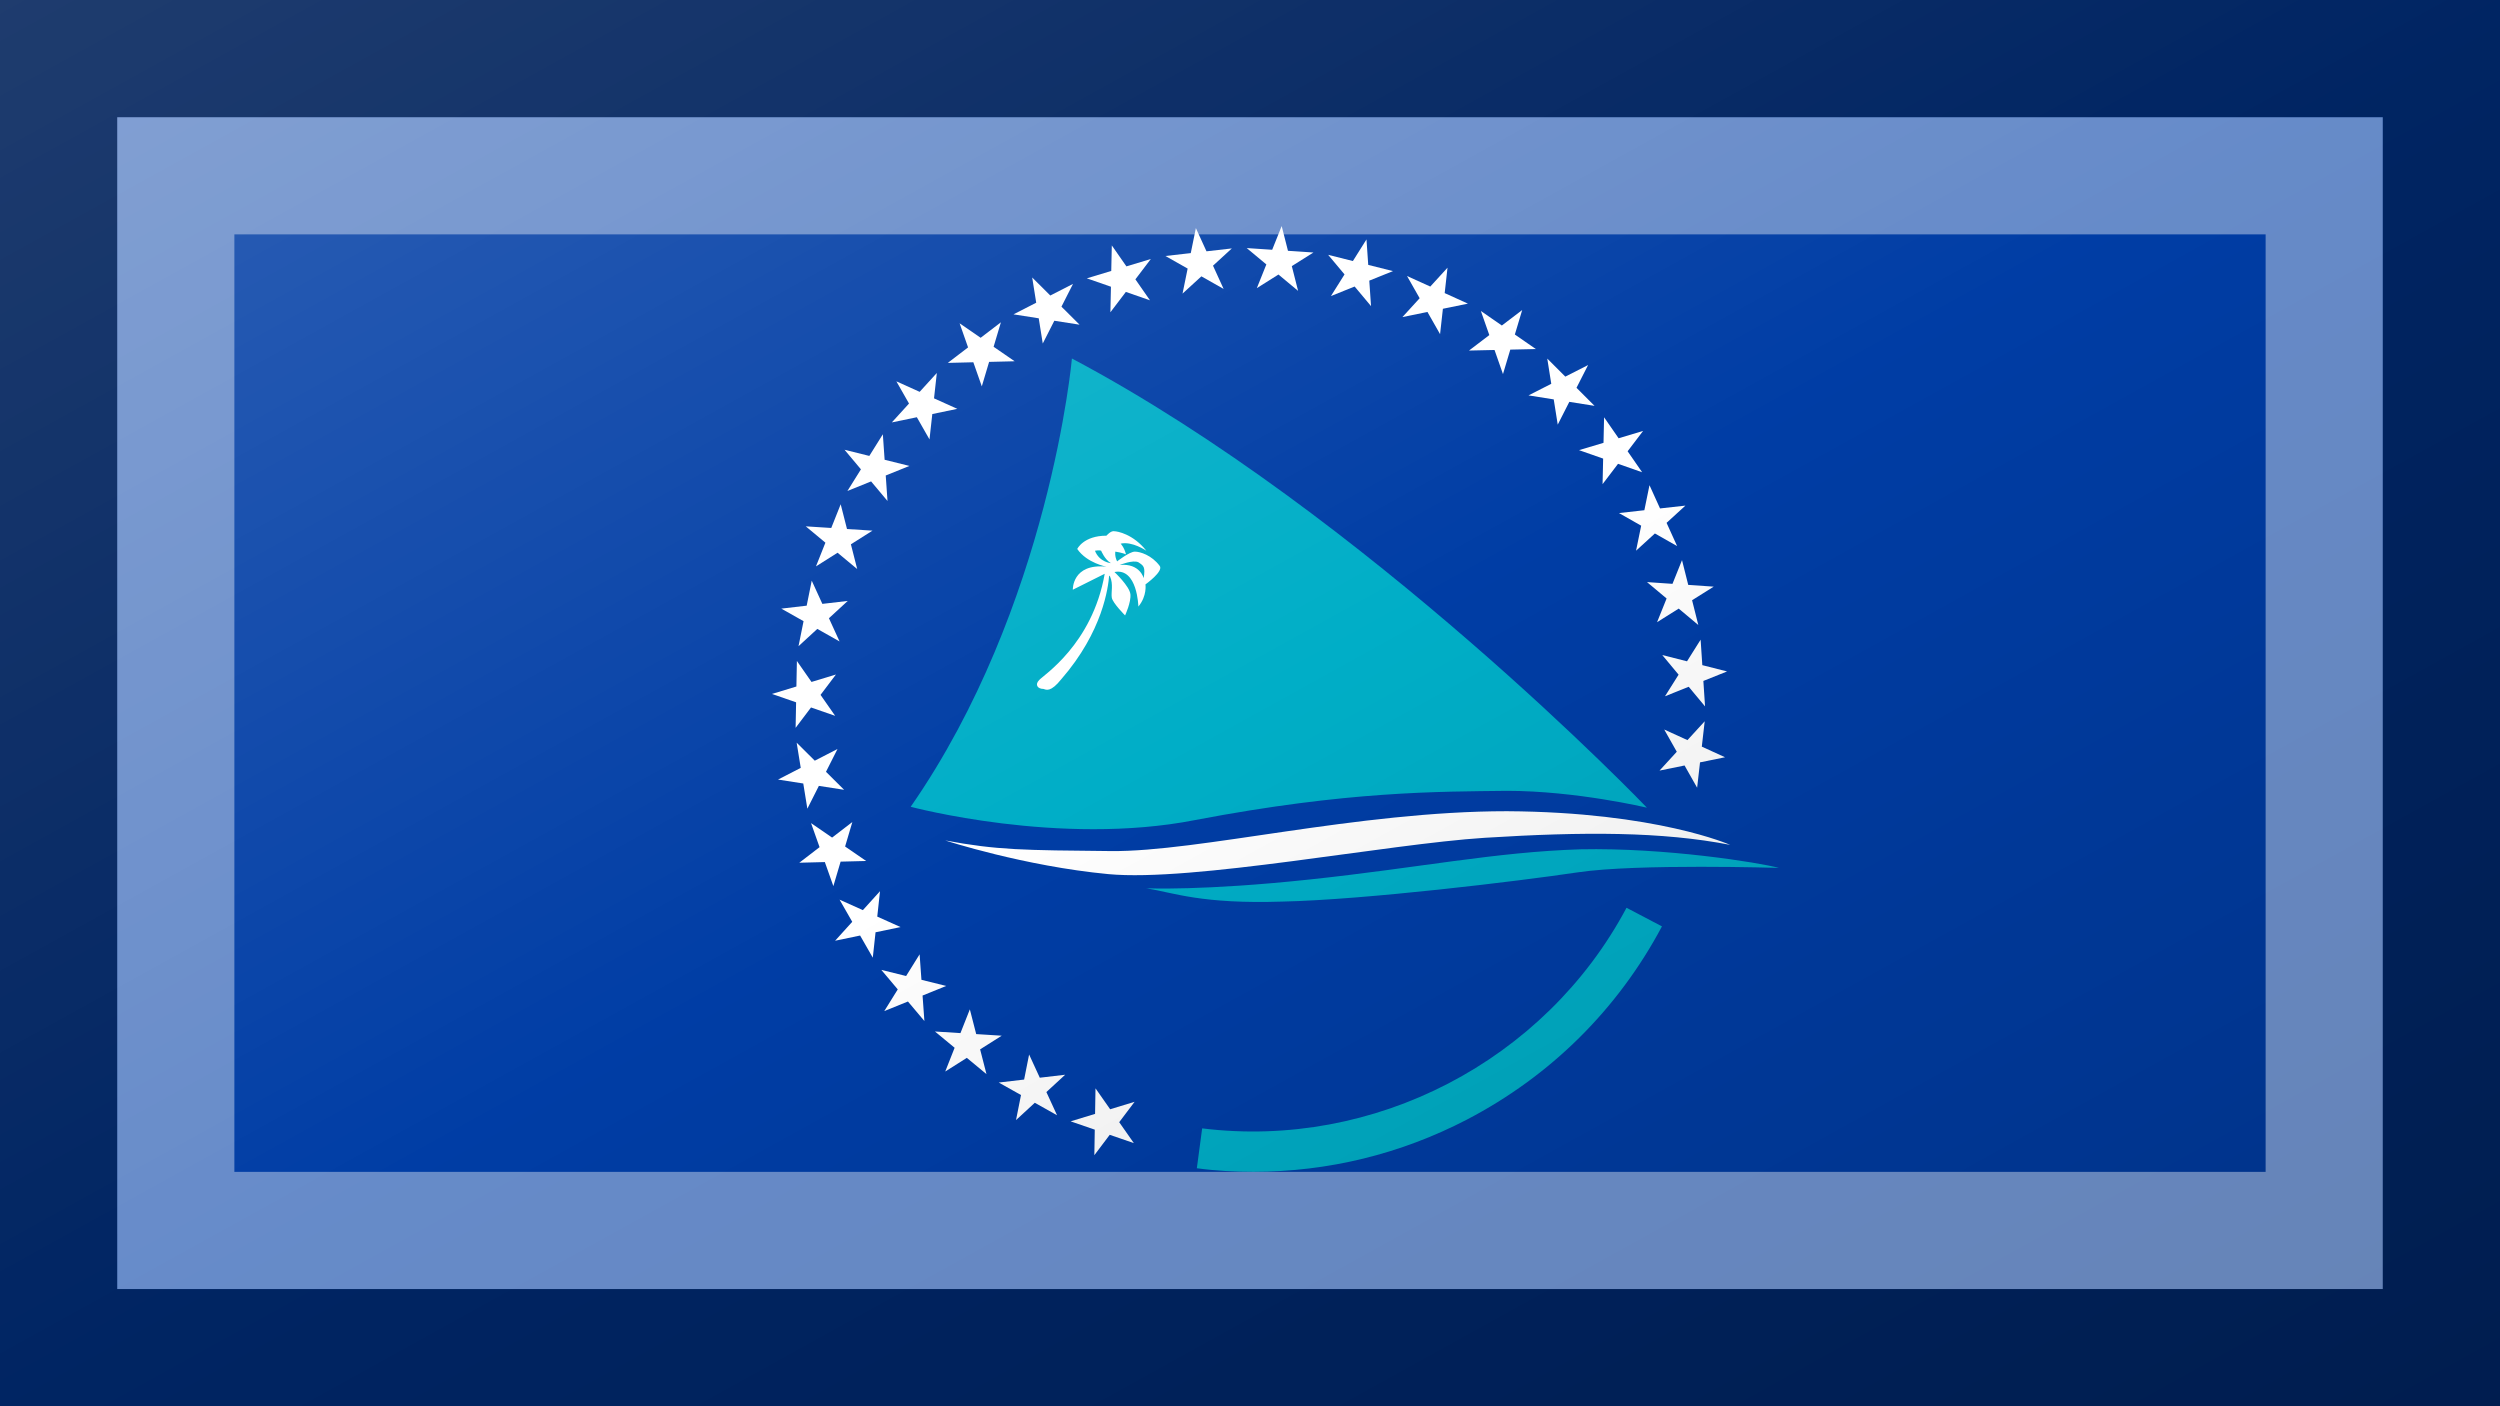 <?xml version="1.0"?>
<svg xmlns="http://www.w3.org/2000/svg" xmlns:xlink="http://www.w3.org/1999/xlink" version="1.1" width="640" height="360" viewBox="0 0 640 360">
<!-- Generated by Kreative Vexillo v1.0 -->
<style>
.blue{fill:rgb(0,61,165);}
.turquoise{fill:rgb(0,174,199);}
.white{fill:rgb(255,255,255);}
</style>
<defs>
<path id="palm" d="M 0.542 0.16 C 0.542 0.16 0.459 0.123 0.29 0.122 C 0.121 0.122 -0.058 0.168 -0.157 0.167 C -0.256 0.166 -0.285 0.166 -0.344 0.155 C -0.344 0.155 -0.255 0.184 -0.16 0.193 C -0.065 0.202 0.155 0.159 0.265 0.152 C 0.377 0.145 0.465 0.145 0.542 0.16 M -0.12 -0.141 C -0.12 -0.141 -0.124 -0.158 -0.147 -0.156 C -0.147 -0.156 -0.132 -0.162 -0.126 -0.159 C -0.12 -0.155 -0.118 -0.154 -0.12 -0.141 M -0.175 -0.172 C -0.175 -0.172 -0.17 -0.173 -0.168 -0.172 C -0.168 -0.172 -0.164 -0.162 -0.157 -0.158 C -0.157 -0.158 -0.17 -0.159 -0.175 -0.172 M -0.102 -0.155 C -0.111 -0.167 -0.124 -0.171 -0.13 -0.171 C -0.136 -0.171 -0.15 -0.16 -0.15 -0.16 C -0.153 -0.166 -0.152 -0.171 -0.152 -0.171 C -0.145 -0.17 -0.14 -0.168 -0.14 -0.168 C -0.142 -0.176 -0.146 -0.18 -0.146 -0.18 C -0.133 -0.183 -0.117 -0.172 -0.117 -0.172 C -0.132 -0.191 -0.15 -0.194 -0.153 -0.194 C -0.157 -0.195 -0.162 -0.189 -0.162 -0.189 C -0.188 -0.189 -0.195 -0.174 -0.195 -0.174 C -0.184 -0.158 -0.162 -0.154 -0.162 -0.154 C -0.201 -0.158 -0.2 -0.128 -0.2 -0.128 L -0.164 -0.146 C -0.178 -0.066 -0.234 -0.031 -0.238 -0.026 C -0.243 -0.021 -0.24 -0.016 -0.233 -0.016 C -0.23 -0.015 -0.225 -0.012 -0.213 -0.027 C -0.166 -0.081 -0.16 -0.131 -0.159 -0.144 L -0.158 -0.143 C -0.154 -0.134 -0.157 -0.125 -0.156 -0.119 C -0.155 -0.113 -0.141 -0.099 -0.141 -0.099 S -0.134 -0.114 -0.135 -0.123 C -0.136 -0.132 -0.153 -0.148 -0.153 -0.148 C -0.127 -0.153 -0.126 -0.109 -0.126 -0.109 C -0.116 -0.121 -0.118 -0.134 -0.118 -0.134 S -0.097 -0.149 -0.102 -0.155"/>
<path id="sail" d="M 0.004 0.529 C -0.017 0.529 -0.038 0.528 -0.06 0.525 L -0.054 0.48 C 0.14 0.504 0.333 0.404 0.425 0.231 L 0.465 0.252 C 0.415 0.346 0.339 0.421 0.245 0.47 C 0.17 0.509 0.088 0.529 0.004 0.529 Z M -0.117 0.209 C -0.086 0.214 -0.055 0.227 0.037 0.224 C 0.129 0.222 0.303 0.201 0.37 0.191 C 0.437 0.181 0.597 0.186 0.597 0.186 C 0.575 0.18 0.469 0.163 0.373 0.165 C 0.277 0.168 0.19 0.186 0.068 0.199 C -0.053 0.212 -0.117 0.209 -0.117 0.209 M -0.383 0.117 C -0.226 -0.109 -0.201 -0.389 -0.201 -0.389 C 0.131 -0.213 0.448 0.118 0.448 0.118 S 0.368 0.099 0.29 0.099 C 0.213 0.1 0.111 0.099 -0.062 0.132 C -0.215 0.162 -0.383 0.117 -0.383 0.117"/>
<path id="star" d="M 0.0 -1.0 L 0.225 -0.309 L 0.951 -0.309 L 0.363 0.118 L 0.588 0.809 L 0.0 0.382 L -0.588 0.809 L -0.363 0.118 L -0.951 -0.309 L -0.225 -0.309 Z"/>
<linearGradient id="glaze" x1="0%" y1="0%" x2="100%" y2="100%">
<stop offset="0%" stop-color="rgb(255,255,255)" stop-opacity="0.2"/>
<stop offset="49.999%" stop-color="rgb(255,255,255)" stop-opacity="0.0"/>
<stop offset="50.001%" stop-color="rgb(0,0,0)" stop-opacity="0.0"/>
<stop offset="100%" stop-color="rgb(0,0,0)" stop-opacity="0.2"/>
</linearGradient>
</defs>
<g>
<rect x="0" y="0" width="640" height="360" class="blue"/>
<use xlink:href="#sail" transform="translate(320 180) scale(226.8 226.8) rotate(0)" class="turquoise"/>
<use xlink:href="#palm" transform="translate(320 180) scale(226.8 226.8) rotate(0)" class="white"/>
<g>
<use xlink:href="#star" transform="translate(283.081 287.222) scale(9 9) rotate(199)" class="white"/>
<use xlink:href="#star" transform="translate(264.504 278.893) scale(9 9) rotate(209.3)" class="white"/>
<use xlink:href="#star" transform="translate(247.716 267.376) scale(9 9) rotate(219.6)" class="white"/>
<use xlink:href="#star" transform="translate(233.258 253.044) scale(9 9) rotate(229.9)" class="white"/>
<use xlink:href="#star" transform="translate(221.595 236.357) scale(9 9) rotate(240.2)" class="white"/>
<use xlink:href="#star" transform="translate(213.105 217.854) scale(9 9) rotate(250.5)" class="white"/>
<use xlink:href="#star" transform="translate(208.059 198.131) scale(9 9) rotate(260.8)" class="white"/>
<use xlink:href="#star" transform="translate(206.621 177.823) scale(9 9) rotate(271.1)" class="white"/>
<use xlink:href="#star" transform="translate(208.837 157.586) scale(9 9) rotate(281.4)" class="white"/>
<use xlink:href="#star" transform="translate(214.636 138.071) scale(9 9) rotate(291.7)" class="white"/>
<use xlink:href="#star" transform="translate(223.831 119.907) scale(9 9) rotate(302)" class="white"/>
<use xlink:href="#star" transform="translate(236.126 103.68) scale(9 9) rotate(312.3)" class="white"/>
<use xlink:href="#star" transform="translate(251.124 89.913) scale(9 9) rotate(322.6)" class="white"/>
<use xlink:href="#star" transform="translate(268.341 79.05) scale(9 9) rotate(332.9)" class="white"/>
<use xlink:href="#star" transform="translate(287.224 71.44) scale(9 9) rotate(343.2)" class="white"/>
<use xlink:href="#star" transform="translate(307.163 67.329) scale(9 9) rotate(353.5)" class="white"/>
<use xlink:href="#star" transform="translate(327.515 66.849) scale(9 9) rotate(363.8)" class="white"/>
<use xlink:href="#star" transform="translate(347.626 70.016) scale(9 9) rotate(374.1)" class="white"/>
<use xlink:href="#star" transform="translate(366.846 76.728) scale(9 9) rotate(384.4)" class="white"/>
<use xlink:href="#star" transform="translate(384.556 86.769) scale(9 9) rotate(394.7)" class="white"/>
<use xlink:href="#star" transform="translate(400.186 99.814) scale(9 9) rotate(405)" class="white"/>
<use xlink:href="#star" transform="translate(413.231 115.444) scale(9 9) rotate(415.3)" class="white"/>
<use xlink:href="#star" transform="translate(423.272 133.154) scale(9 9) rotate(425.6)" class="white"/>
<use xlink:href="#star" transform="translate(429.983 152.374) scale(9 9) rotate(435.9)" class="white"/>
<use xlink:href="#star" transform="translate(433.151 172.484) scale(9 9) rotate(446.2)" class="white"/>
<use xlink:href="#star" transform="translate(432.671 192.837) scale(9 9) rotate(456.5)" class="white"/>
</g>
</g>
<g>
<rect x="0" y="0" width="640" height="360" fill="url(#glaze)"/>
<path d="M 30 30 L 610 30 L 610 330 L 30 330 Z M 60 60 L 60 300 L 580 300 L 580 60 Z" fill="rgb(255,255,255)" opacity="0.4"/>
<path d="M 0 0 L 640 0 L 640 360 L 0 360 Z M 30 30 L 30 330 L 610 330 L 610 30 Z" fill="rgb(0,0,0)" opacity="0.4"/>
</g>
</svg>
